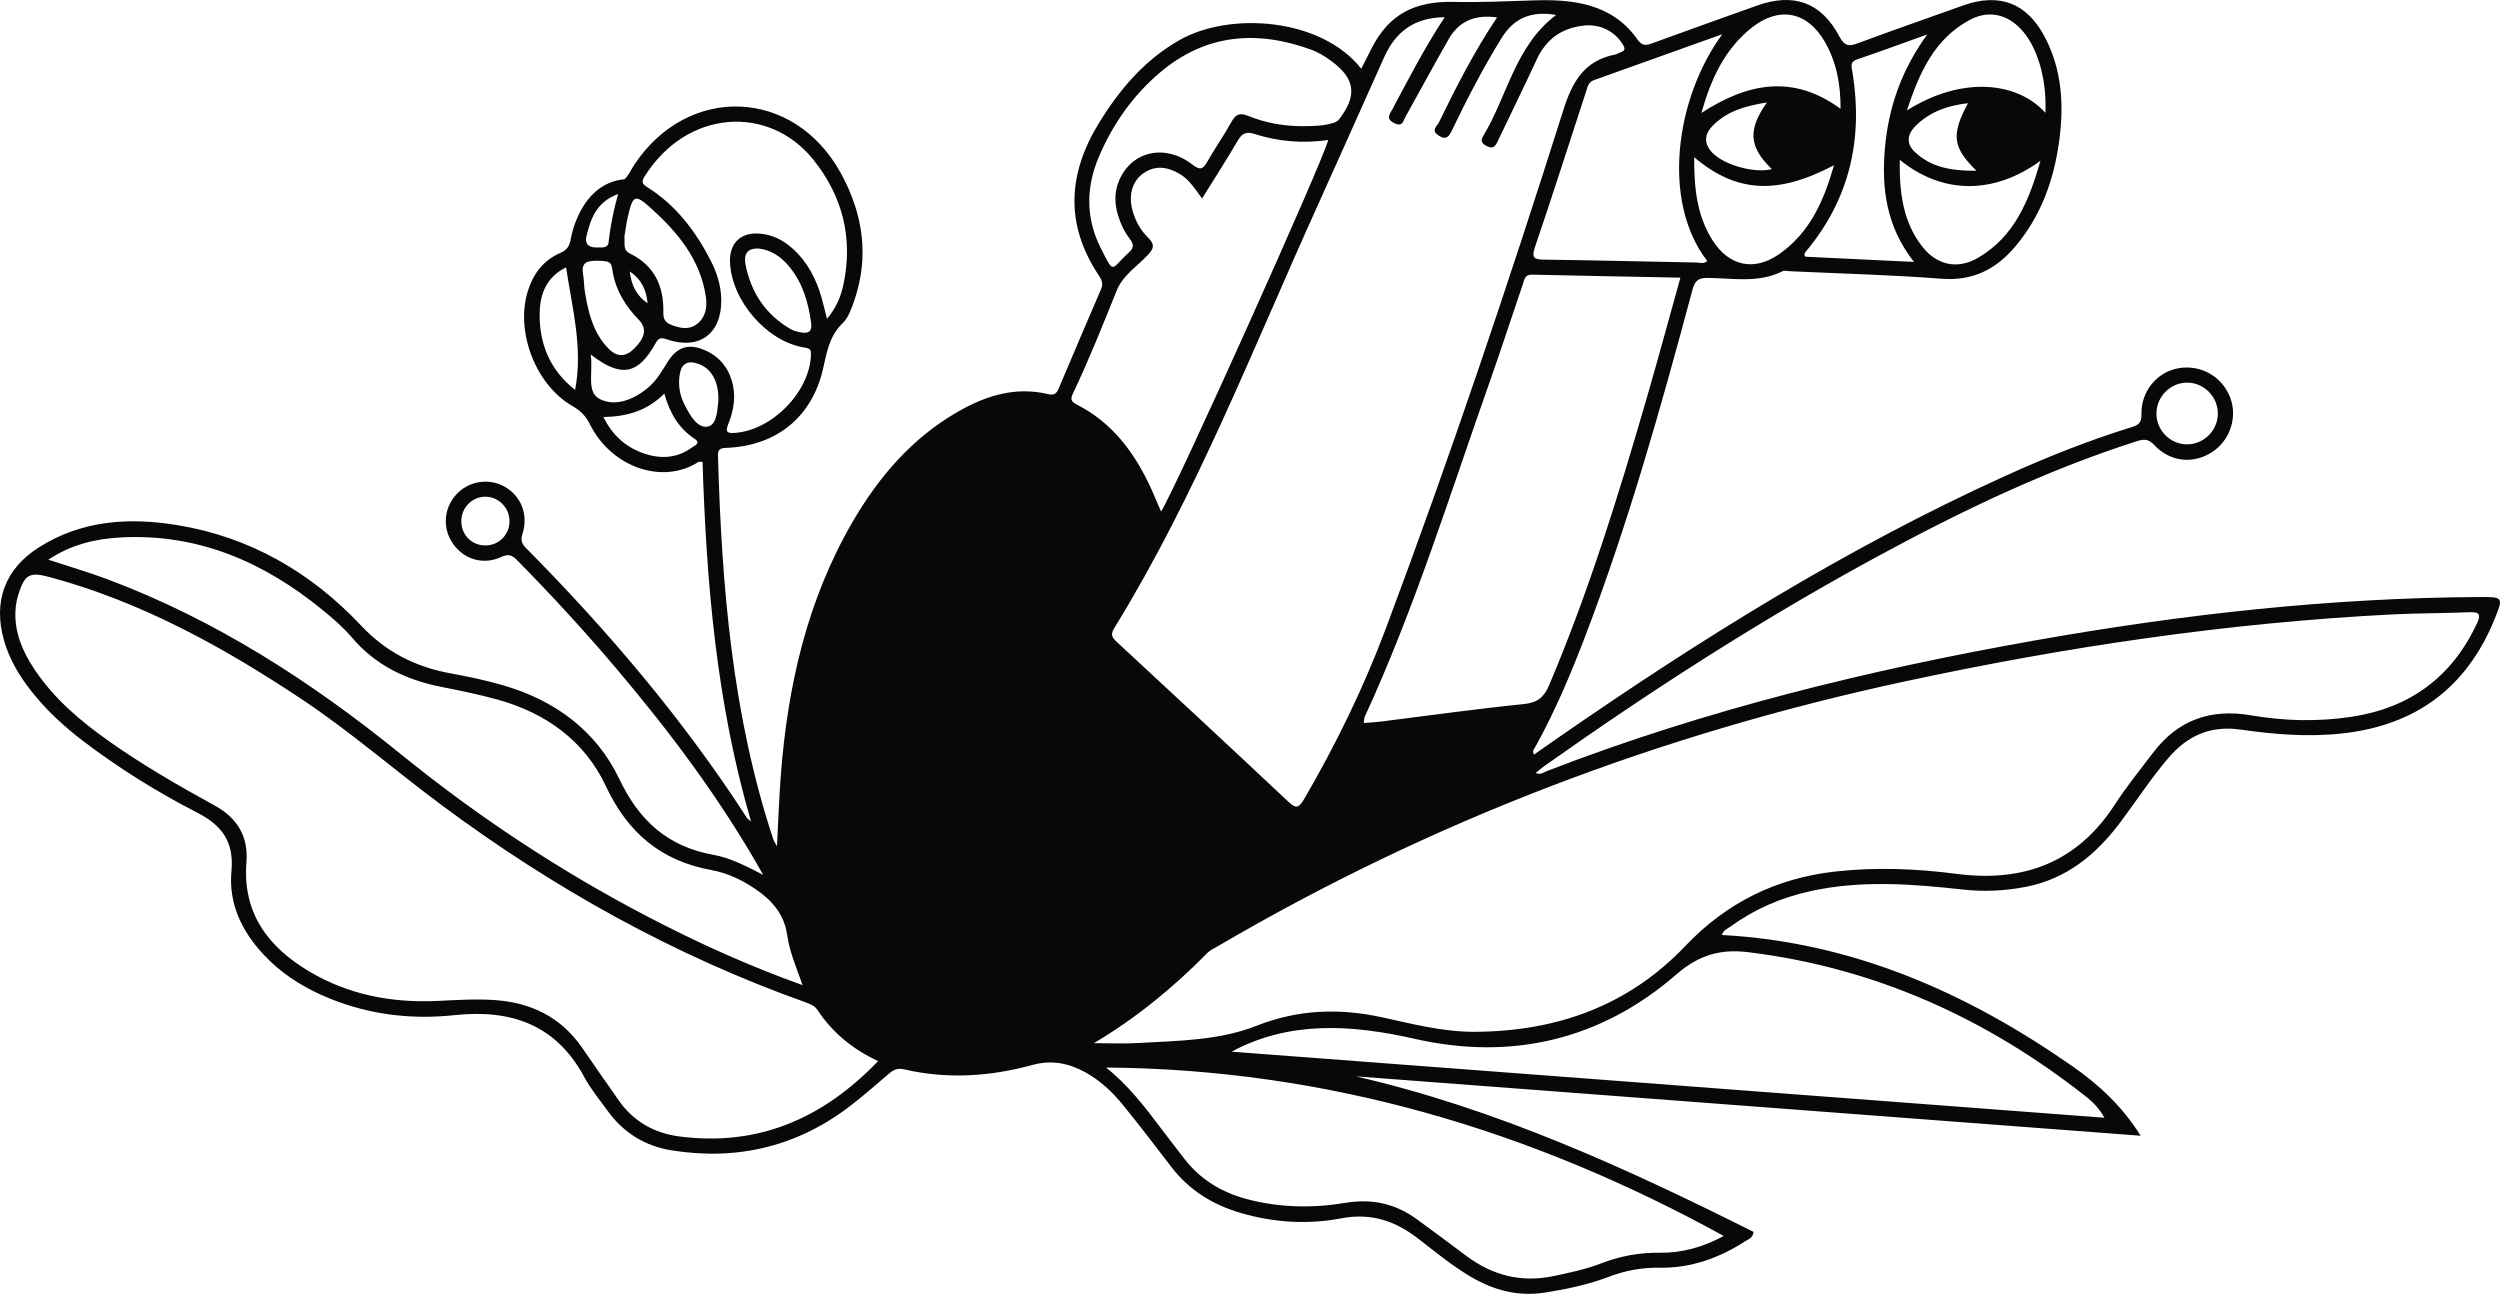 <?xml version="1.0" encoding="UTF-8"?>
<svg id="Layer_1" data-name="Layer 1" xmlns="http://www.w3.org/2000/svg" viewBox="0 0 917.712 474.955">
  <path d="M229.281,65.793c1.645-1.645,2.217-3.325,3.669-5.495,19.768-29.55,58.509-27.959,75.651,3.167,8.229,14.942,10.635,30.747,4.872,47.214-.98,2.799-2.071,5.958-4.108,7.908-4.915,4.705-5.843,10.642-7.244,16.809-4.022,17.699-17.065,28.222-35.23,28.994-2.179,.093-3.411,.25-3.336,2.878,1.374,47.756,5.18,95.156,20.335,140.92,.195,.59,.594,1.112,1.334,2.46,.481-9.186,.749-17.536,1.383-25.859,2.492-32.735,9.583-64.22,26.208-92.953,9.565-16.531,21.702-30.773,38.455-40.492,10.339-5.998,21.304-9.575,33.435-6.67,2.115,.507,3.095-.117,3.852-1.901,5.203-12.258,10.393-24.522,15.676-36.745,.884-2.045,.079-3.483-.963-5.055-12.362-18.645-11.272-37.242,.161-55.841,7.604-12.369,16.725-23.131,29.618-30.448,18.393-10.439,51.852-8.213,66.656,10.541,1.345-2.654,2.579-5.096,3.82-7.534,6.41-12.587,15.952-17.31,30.086-16.996,9.782,.217,19.677-.228,29.486-.554,14.049-.467,28.706,1.053,38.034,14.398,1.679,2.403,3.151,2.157,5.357,1.354,12.828-4.669,25.679-9.279,38.537-13.864,13.423-4.786,23.577-1.164,30.202,11.393,1.915,3.628,3.586,3.641,6.873,2.421,12.798-4.75,25.689-9.249,38.546-13.837,13.333-4.758,23.488-.897,30.052,11.717,6.331,12.167,7.007,25.196,5.142,38.487-1.981,14.117-6.69,27.146-15.984,38.195-7.044,8.376-15.561,12.804-27.084,11.919-18.6-1.428-37.274-1.899-55.917-2.77-.83-.039-1.815-.335-2.47-.003-8.858,4.482-18.317,2.561-27.546,2.468-3.648-.037-4.724,1.25-5.602,4.527-11.545,43.108-23.625,86.059-39.616,127.79-5.186,13.533-10.867,26.851-17.87,39.571-.436,.792-1.413,1.52-.657,3.116,3.122-2.184,6.169-4.335,9.236-6.459,52.114-36.079,105.771-69.526,163.629-95.786,15.173-6.887,30.63-13.067,46.564-17.986,2.463-.76,3.669-1.583,3.58-4.725-.238-8.399,5.736-15.468,13.484-16.878,8.082-1.471,15.909,2.844,18.979,10.462,2.924,7.256,.176,15.881-6.451,20.251-6.89,4.544-15.48,3.755-21.355-2.57-2.209-2.378-3.948-2.146-6.503-1.328-33.455,10.708-64.922,25.896-95.689,42.607-42.212,22.927-82.526,48.896-121.717,76.634-1.044,.739-2.002,1.601-3.104,2.489,1.721,.844,2.849-.203,4.019-.656,58.01-22.454,118.104-37.156,179.214-47.984,54.057-9.578,108.477-15.663,163.451-15.936,8.415-.042,8.57,.088,5.312,8.094-10.24,25.16-28.924,39.027-55.97,41.989-12.57,1.377-24.984,.341-37.351-1.424-11.022-1.573-19.489,2.249-26.503,10.494-6.385,7.506-11.746,15.758-17.64,23.62-8.873,11.835-19.725,20.724-34.666,23.624-7.574,1.47-15.195,1.848-22.88,1.002-18.758-2.064-37.516-3.555-56.211,.583-10.536,2.332-20.285,6.472-29.034,12.83-1.252,.91-2.967,1.461-3.396,3.25,48,2.59,89.944,21.166,128.665,48.171,9.683,6.753,18.336,14.745,25.051,25.521-96.522-7.304-192.314-14.553-288.106-21.802,51.581,11.87,99.169,33.632,146.013,57.098-.251,2.202-1.877,2.67-3.052,3.427-9.585,6.185-19.976,9.917-31.511,9.723-6.433-.108-12.565,1.047-18.558,3.323-7.499,2.847-15.27,4.514-23.209,5.774-10.126,1.607-19.129-.797-27.699-5.905-6.751-4.024-12.809-9.008-18.992-13.799-8.43-6.531-17.288-9.627-28.324-7.524-12.35,2.353-24.896,1.579-37.11-2.031-10.193-3.013-18.796-8.354-25.322-16.892-5.766-7.544-11.539-15.088-17.52-22.461-4.002-4.934-8.61-9.318-14.274-12.368-6.054-3.261-12.197-4.454-19.203-2.538-15.455,4.225-31.18,5.288-46.956,1.617-2.257-.525-3.819-.003-5.444,1.382-4.565,3.891-9.075,7.858-13.802,11.545-19.594,15.281-41.795,20.699-66.216,16.79-9.57-1.532-17.487-6.316-23.273-14.248-3.041-4.169-6.375-8.211-8.807-12.724-10.369-19.246-26.963-24.865-47.535-22.663-17.058,1.825-33.583-.444-49.294-7.577-7.807-3.544-14.838-8.244-20.743-14.535-8.12-8.651-13.013-18.831-11.909-30.748,.978-10.555-3.293-16.702-12.401-21.381-14.818-7.612-28.993-16.408-42.266-26.548-7.041-5.379-13.512-11.376-18.984-18.384-4.338-5.556-7.894-11.535-9.839-18.382-4.051-14.266,.277-26.205,12.787-34.144,15.654-9.934,32.937-11.075,50.622-8.213,26.808,4.34,49.25,17.34,67.653,36.886,9.19,9.761,19.928,15.178,32.757,17.544,6.543,1.207,13.093,2.568,19.474,4.426,18.978,5.525,34.128,16.617,42.634,34.478,7.273,15.272,17.819,24.744,34.486,27.732,5.999,1.075,11.556,3.89,18.285,7.357-15.824-28.061-34.155-52.361-53.868-75.671-11.627-13.749-23.825-26.976-36.444-39.823-1.866-1.899-3.22-2.434-5.903-1.183-6.554,3.056-13.652,.862-17.66-4.875-3.911-5.597-3.456-12.894,1.122-17.983,4.518-5.022,11.946-6.265,17.801-2.977,6.036,3.39,8.78,10.158,6.64,17.135-.661,2.154-.607,3.532,1.086,5.242,30.194,30.514,57.906,63.071,81.24,99.208,.229,.355,.654,.583,1.522,1.332-12.686-43.447-16.404-87.487-17.804-131.999-.696,0-1.235-.171-1.537,.025-13.016,8.432-31.921,2.094-39.868-13.929-1.487-2.999-3.443-4.922-6.318-6.573-13.551-7.78-21.044-27.246-16.423-42.195,1.958-6.334,5.685-11.352,11.898-14.011,2.487-1.065,3.483-2.617,3.864-5.15,0,0,3.196-20.417,19.761-21.934Zm172.277,317.133c5.468,0,10.952,.266,16.402-.051,14.629-.851,29.543-.898,43.337-6.341,15.219-6.005,30.366-6.512,46.078-3.083,11.215,2.447,22.446,5.37,34.006,5.311,29.929-.154,56.29-9.428,77.301-31.529,15.082-15.864,33.405-24.934,55.185-27.327,14.854-1.632,29.633-1.04,44.366,.877,24.562,3.198,44.276-4.122,58.104-25.464,4.248-6.557,9.217-12.652,13.933-18.9,9.142-12.112,21.17-16.396,36.1-13.823,12.201,2.103,24.524,2.383,36.839,.523,21.418-3.236,36.784-14.534,46.011-34.191,1.438-3.064,1.28-4.365-2.609-4.196-9.488,.413-19,.333-28.483,.813-60.373,3.057-119.939,11.906-179.004,24.62-89.284,19.218-173.624,51.127-252.449,97.391-1.145,.672-2.448,1.216-3.353,2.138-12.534,12.766-26.246,24.01-41.765,33.232ZM530.335,6.32c-10.989,.063-17.981,5.252-22.174,14.556-8.207,18.21-16.271,36.486-24.516,54.679-23.692,52.281-44.436,105.985-74.674,155.107-1.634,2.654-.346,3.748,1.325,5.298,20.892,19.375,41.807,38.725,62.549,58.26,2.953,2.781,3.957,2.406,5.896-.923,11.678-20.045,21.82-40.825,29.96-62.534,23.558-62.826,44.95-126.41,65.184-190.367,3.369-10.65,7.795-18.156,19.073-20.394,.638-.127,1.207-.567,1.838-.77,1.701-.548,1.91-1.284,.922-2.899-3.072-5.023-8.503-7.602-14.424-6.933-8.19,.925-13.794,5.063-17.247,12.56-4.666,10.129-9.631,20.121-14.414,30.197-.868,1.828-1.779,2.519-3.838,1.474-1.908-.968-2.417-1.898-1.261-3.818,8.846-14.697,11.658-32.961,26.691-44.326-8.859-1.516-15.354,.926-19.989,8.436-6.834,11.073-12.829,22.585-18.417,34.304-1.585,3.323-3.29,2.614-5.293,1.093-2.088-1.586,.034-3.067,.635-4.3,6.394-13.115,12.996-26.124,21.388-38.62-8.121-1.167-13.994,1.371-17.782,7.997-5.37,9.393-10.504,18.921-15.78,28.369-.869,1.556-1.06,3.983-4.178,2.438-3.266-1.619-1.641-3.308-.661-5.144,6.017-11.274,11.852-22.649,19.189-33.742Zm-207.997,383.195c-9.327-4.365-16.719-10.418-22.191-18.678-1.117-1.686-2.716-2.285-4.467-2.909-48.218-17.18-92.409-41.824-133.427-72.278-17.377-12.901-33.717-27.17-51.783-39.17-28.699-19.063-58.623-35.576-92.165-44.615-7.445-2.006-9.191-1.074-11.534,6.267-.65,2.036-1.025,4.226-1.11,6.362-.318,8.008,2.793,14.961,7.133,21.423,7.172,10.681,16.818,18.828,27.215,26.173,12.395,8.756,25.527,16.324,38.804,23.616,8.381,4.603,12.393,11.365,11.651,20.812-1.462,18.606,7.879,31.03,22.945,40.022,14.451,8.624,30.322,11.653,46.992,10.897,6.99-.317,13.973-.809,20.971-.347,13.377,.884,24.404,6.157,32.214,17.371,4.566,6.557,9.063,13.163,13.682,19.681,5.419,7.648,13.035,11.861,22.168,13.042,29.02,3.753,52.784-6.681,72.902-27.67ZM616.847,101.924c-18.6-.367-36.554-.695-54.506-1.103-2.643-.06-2.792,1.931-3.352,3.571-4.135,12.12-8.084,24.305-12.351,36.377-14.519,41.069-27.399,82.753-45.693,122.414-.244,.529-.173,1.204-.302,2.226,2.275-.187,4.247-.278,6.201-.522,17.503-2.184,34.976-4.66,52.52-6.433,5.092-.514,7.423-2.515,9.322-6.993,14.578-34.377,25.551-69.967,35.927-105.76,4.158-14.342,8.047-28.762,12.235-43.777ZM294.642,361.643c-2.378-6.562-4.812-12.323-5.678-18.4-1.116-7.832-5.746-12.883-11.865-17.025-4.881-3.305-10.295-5.801-15.987-6.841-18.556-3.394-30.69-13.712-38.745-30.868-7.801-16.616-22.059-26.82-39.79-31.721-6.727-1.859-13.592-3.261-20.445-4.613-12.963-2.556-24.256-7.885-32.988-18.202-3.098-3.66-6.823-6.853-10.55-9.907-21.583-17.687-45.803-28.308-74.285-26.781-9.325,.5-18.286,2.65-26.578,8.171,7.678,2.528,14.856,4.618,21.836,7.235,39.738,14.902,74.852,37.625,107.624,64.199,28.165,22.839,58.244,42.732,90.385,59.511,18.159,9.48,36.752,17.97,57.067,25.242Zm157.453,24.41c106.285,8.046,213.352,16.151,320.419,24.256-1.834-3.186-3.929-5.519-6.354-7.435-36.703-29-77.871-47.676-124.547-53.355-9.783-1.19-17.846,.891-26.168,8.12-27.642,24.014-60.404,31.807-96.063,23.715-23.39-5.307-45.965-6.725-67.288,4.698Zm-46.09,5.822c8.111,6.433,14.186,14.36,20.203,22.342,2.807,3.723,5.671,7.403,8.515,11.099,5.921,7.697,13.758,12.409,23.064,14.877,11.966,3.173,24.144,3.356,36.189,1.346,9.719-1.622,18.166,.298,25.961,5.912,6.215,4.476,12.323,9.1,18.471,13.668,9.609,7.139,20.137,9.804,32.036,7.28,5.878-1.247,11.737-2.471,17.332-4.638,6.926-2.684,14-3.987,21.462-3.895,8.274,.103,16.074-2.105,23.509-6.172-70.628-38.82-145.526-61.187-226.742-61.819Zm35.261-319.016c-2.726-3.69-4.777-6.984-8.175-8.986-4.316-2.542-8.732-3.358-13.161-.41-4.019,2.675-5.618,7.566-4.423,12.859,.941,4.168,2.886,7.939,5.883,10.844,2.84,2.753,2.015,4.296-.354,6.766-3.878,4.042-8.876,7.214-11.082,12.669-5.118,12.654-10.145,25.346-16.017,37.675-.968,2.032-1.009,3.037,1.262,4.19,13.282,6.74,21.533,18.004,27.512,31.222,1.17,2.587,2.252,5.213,3.498,8.11,5.594-8.899,59.252-128.18,61.378-136.409-9.285,1.354-18.346,.579-27.117-2.226-3.278-1.049-4.656-.035-6.225,2.659-4.011,6.888-8.349,13.584-12.979,21.038Zm-224.438,57.254c.999,6.482-1.733,13.764,3.318,16.356,5.786,2.969,12.677,.182,17.98-4.358,3.104-2.657,5.01-6.185,7.154-9.557,3.208-5.045,7.375-6.443,12.816-4.277,5.263,2.095,8.779,5.833,10.486,11.304,1.736,5.565,.816,10.94-1.258,16.114-1.203,3.002-.254,3.414,2.456,3.217,13.685-.994,27.364-14.964,27.902-28.506,.069-1.738-.042-2.476-2.212-2.796-13.833-2.045-26.986-17.219-27.497-31.392-.251-6.973,3.897-10.975,10.836-10.464,4.688,.346,8.637,2.365,12.08,5.437,5.526,4.93,8.766,11.238,10.746,18.261,.658,2.334,1.198,4.702,1.93,7.597,3.379-4.016,5.091-8.133,6.025-12.503,3.644-17.057-.225-32.484-11.06-45.971-16.213-20.182-46.377-18.607-61.912,6.206-1.128,1.802-1.016,2.66,.908,3.867,10.62,6.661,17.908,16.287,23.505,27.291,2.204,4.334,3.611,8.952,3.728,13.885,.299,12.577-8.017,18.843-19.892,14.771-2.152-.738-3.042-.708-4.229,1.425-6.397,11.502-12.587,12.791-23.811,4.094ZM632.23,12.563c-16.532,5.919-31.837,11.412-47.155,16.865-2.113,.752-2.345,2.63-2.904,4.339-6.206,18.98-12.279,38.005-18.702,56.912-1.44,4.238-.079,4.583,3.578,4.63,18.489,.239,36.975,.714,55.462,1.052,1.384,.025,2.935,.647,4.207-.555-16.934-21.846-11.677-59.825,5.514-83.243Zm-154.055,33.759c3.498-.047,6.999-.03,10.418-.969,1.117-.307,2.16-.519,2.975-1.576,6.699-8.688,5.976-14.835-2.814-21.344-2.253-1.668-4.736-3.218-7.351-4.173-20.093-7.333-38.986-5.816-55.743,8.489-9.907,8.457-17.254,18.936-22.326,30.914-4.726,11.163-4.791,22.457,.708,33.356,5.147,10.201,3.543,7.807,10.38,1.637,1.953-1.762,1.716-3.128,.266-5.025-2.031-2.657-3.424-5.701-4.374-8.923-1.267-4.298-1.231-8.56,.597-12.697,4.69-10.61,16.84-13.301,26.804-5.595,2.868,2.218,3.884,1.707,5.458-1.057,2.798-4.916,6.065-9.567,8.811-14.51,1.553-2.797,2.969-3.631,6.188-2.314,6.356,2.6,13.097,3.778,20.004,3.787Zm224.406,49.829c-10.189-12.979-11.959-27.148-10.643-41.867,1.317-14.729,5.962-28.429,15.515-41.639-9.431,3.375-17.492,6.382-25.646,9.113-2.907,.974-2.128,2.74-1.805,4.719,3.991,24.452-.983,46.591-17.078,65.837-.43,.514-.849,1.002-.2,1.915,12.779,.616,25.731,1.241,39.858,1.922Zm-80.668-38.442c-.054,11.218,.96,21.401,6.713,30.474,6.007,9.473,15.23,11.529,24.403,5.155,11.254-7.82,16.464-19.502,20.197-32.685-20.732,10.963-35.886,10.152-51.312-2.944Zm75.465,.945c-.187,12.136,1.168,22.832,8.315,31.933,5.365,6.831,12.967,8.423,20.494,4.004,13.252-7.781,18.591-20.76,22.84-35.569-17.122,12.474-36.039,12.39-51.649-.367Zm53.457-17.246c.515-10.832-2.186-21.543-6.913-28.183-5.413-7.603-13.147-10.06-20.882-5.899-12.946,6.964-18.414,19.244-23.056,33.22,20.37-12.807,40.604-10.516,50.852,.862Zm-75.193-1.465c.046-8.886-1.454-17.042-5.733-24.526-6.369-11.141-16.731-13.262-26.789-5.328-10.084,7.955-15.068,19.005-18.565,31.377,16.897-10.929,33.501-14.384,51.087-1.523ZM229.206,86.845c.273,2.635-.663,4.908,2.044,6.227,8.991,4.378,12.493,12.028,12.25,21.624-.061,2.398,.715,3.701,2.872,4.534,3.235,1.25,6.496,2.023,9.479-.298,3.236-2.517,3.808-6.262,3.263-9.968-2.005-13.646-10.254-23.598-20.037-32.426-6.013-5.426-6.729-5.053-8.607,3.035-.599,2.582-.916,5.23-1.264,7.274Zm-10.146,8.866c-4.088,0-5.734,.996-5.002,5.125,.376,2.118,.303,4.314,.658,6.436,1.271,7.595,3.08,15.032,8.714,20.752,3.19,3.239,6.369,3.028,9.528-.21,4.005-4.104,4.518-7.383,1.464-10.503-4.638-4.74-8.073-10.248-9.373-16.705-.768-3.815,.09-4.896-5.99-4.896Zm59.379-4.486c-4.727-.164-5.387,2.756-4.75,5.976,2.03,10.274,7.428,18.331,16.586,23.642,1.114,.646,2.481,.94,3.771,1.179,2.64,.488,4.139-.273,3.725-3.395-1.022-7.698-3.157-14.943-8.253-21.005-2.98-3.545-6.692-5.912-11.078-6.398Zm-70.643,6.924c-7.083,3.456-9.552,9.601-9.692,16.657-.229,11.499,3.891,21.168,13.008,28.324,2.935-15.242-1.002-29.723-3.316-44.981Zm13.696,54.943c3.249,6.448,7.811,10.725,14.124,13.088,6.459,2.418,12.727,2.234,18.482-1.976,.995-.728,3.299-1.554,.819-3.188-5.79-3.815-9.068-9.395-11.039-16.544-6.383,6.367-13.747,8.451-22.385,8.62Zm570.103-1.365c-.04,6.103,4.864,11.203,10.94,11.379,6.265,.181,11.565-4.951,11.606-11.239,.04-6.286-5.217-11.52-11.46-11.411-6.06,.107-11.046,5.175-11.085,11.271Zm-69.17-113.85c-7.538,.866-14.119,3.17-19.351,8.452-2.806,2.833-3.478,6.228-.375,9.246,6.177,6.009,13.89,7.163,22.837,7.105-8.808-8.609-9.317-13.239-3.111-24.803Zm-73.828-.26c-7.903,1.233-14.515,3.176-19.703,8.332-3.427,3.406-3.421,6.835-.332,10.085,4.368,4.597,15.591,7.691,21.877,6.031-8.336-7.983-9-14.288-1.841-24.449Zm-384.885,109.357c.147-7.141-2.658-11.825-7.582-13.494-3.527-1.195-5.883-.128-6.559,3.663-.718,4.028-.103,7.906,1.783,11.554,1.936,3.745,4.688,8.682,8.51,7.876,3.454-.728,3.481-6.495,3.848-9.6Zm-76.675,44.402c.03-4.873-3.872-8.939-8.679-9.044-4.821-.105-8.859,3.783-9.006,8.672-.156,5.2,3.743,9.247,8.886,9.222,4.888-.024,8.77-3.928,8.8-8.85Zm39.86-120.162c-8.09,2.969-10.119,9.252-11.699,15.826-.321,1.335-.062,3.742,3.45,3.78,2.703,.029,4.818,.4,4.818-2.562,.687-5.442,1.665-10.782,3.431-17.043Zm4.251,28.418c.651,5.366,2.729,9.09,6.578,11.695-.437-4.988-2.34-8.89-6.578-11.695Z" fill="#080808"/>
</svg>